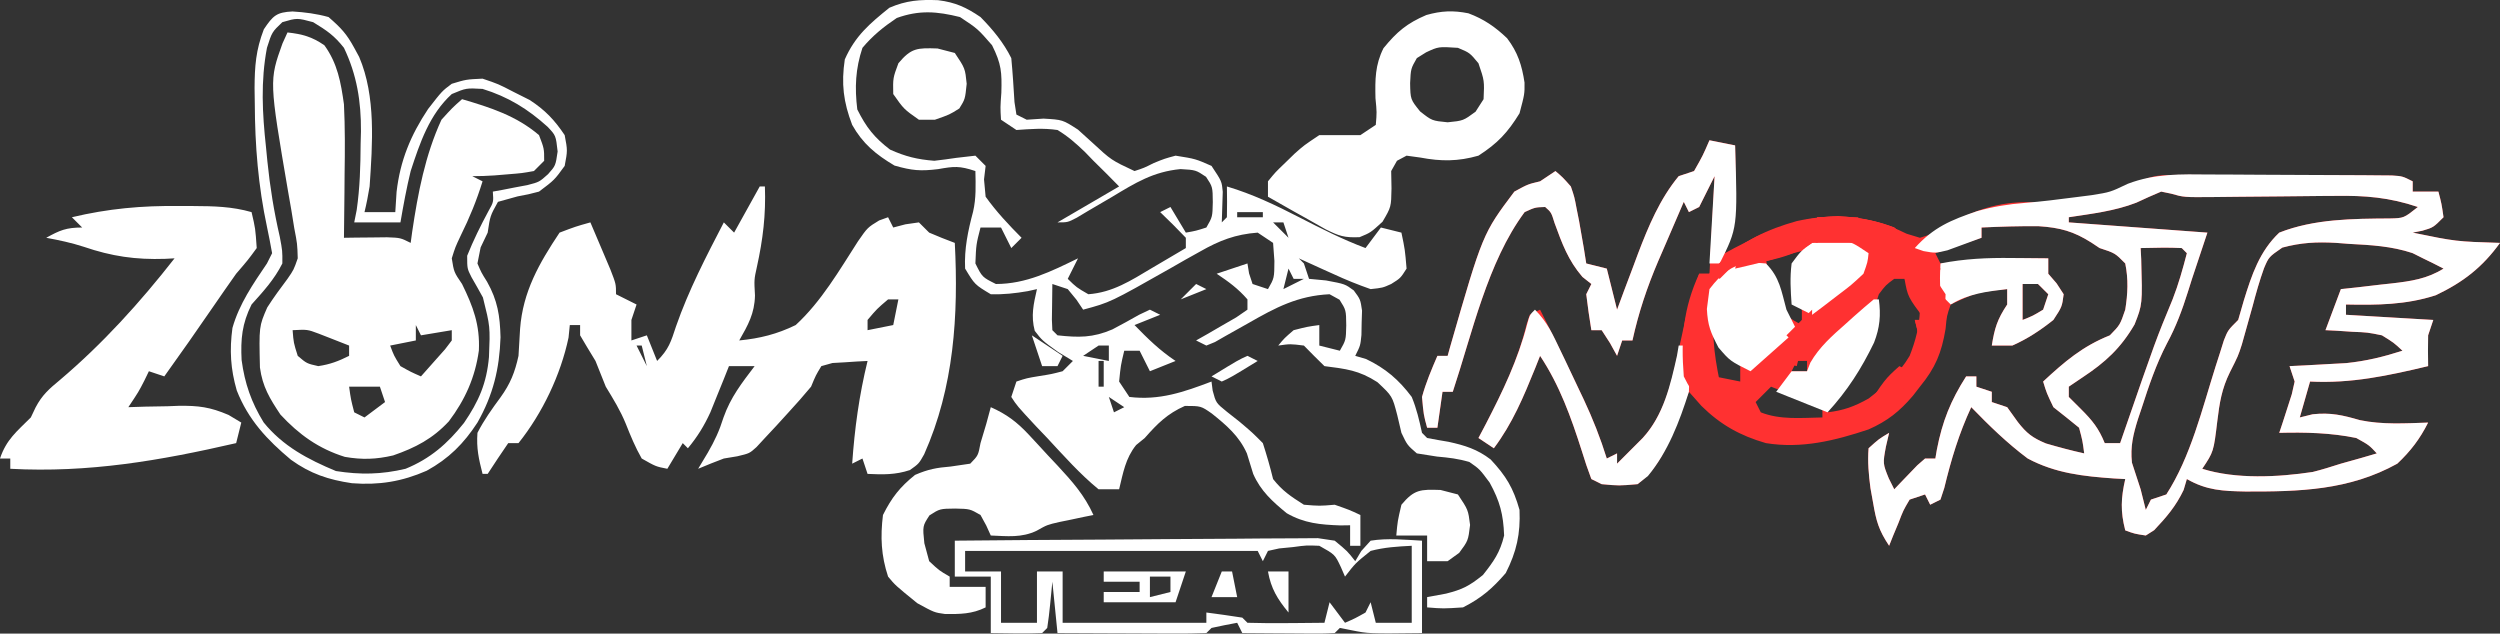 <svg xmlns="http://www.w3.org/2000/svg" xmlns:xlink="http://www.w3.org/1999/xlink" zoomAndPan="magnify" preserveAspectRatio="xMidYMid meet" version="1.2" viewBox="70.21 166.44 272.8 69.14"><rect x="70.21" y="166.44" width="272.8" height="69.14" fill="#333333" stroke="none"/><g id="a07c8a04a9"><path style=" stroke:none;fill-rule:nonzero;fill:#ff3131;fill-opacity:1;" d="M 256.746 181.746 L 259.547 182.305 C 259.672 186.43 259.492 190.074 258.426 194.07 L 259.492 193.492 C 263.211 191.555 266.535 190.145 270.781 190.008 C 273.5 190.176 275.82 190.719 278.262 191.945 L 279.715 192.387 C 281.098 191.957 281.098 191.957 282.41 191.129 C 285.543 189.422 288.148 188.438 291.793 188.5 L 292.887 188.531 C 296.273 188.367 300.762 187.828 303.746 186.203 C 305.145 185.559 306.141 185.523 307.672 185.527 L 309.328 185.523 L 311.102 185.535 L 312.93 185.535 C 314.207 185.539 315.48 185.543 316.754 185.551 C 318.707 185.559 320.664 185.559 322.621 185.559 L 326.332 185.574 L 328.113 185.574 L 329.754 185.586 L 331.207 185.59 C 332.367 185.664 332.367 185.664 333.484 186.227 L 333.484 187.348 L 336.289 187.348 C 336.637 188.676 336.637 188.676 336.848 190.145 C 335.73 191.266 335.73 191.266 334.535 191.617 L 333.484 191.824 C 338.207 192.793 338.207 192.793 343.012 192.945 C 341.078 195.621 338.984 197.238 336.008 198.656 C 332.746 199.715 329.598 199.738 326.203 199.668 L 326.203 200.789 L 335.73 201.352 L 335.168 203.031 C 335.145 204.148 335.145 205.27 335.168 206.391 C 330.809 207.434 326.773 208.305 322.285 208.074 L 321.164 211.992 L 322.566 211.645 C 324.535 211.434 325.836 211.738 327.719 212.285 C 330.172 212.797 332.676 212.633 335.168 212.551 C 334.281 214.324 333.254 215.672 331.805 217.035 C 326.539 219.957 321.125 220.09 315.234 220.074 C 312.77 220.023 311.016 219.961 308.84 218.715 L 308.488 219.906 C 307.633 221.695 306.621 222.863 305.273 224.293 L 304.359 224.875 C 303.129 224.688 303.129 224.688 302.117 224.316 C 301.582 222.227 301.645 220.805 302.117 218.715 L 300.926 218.652 C 297.547 218.418 294.496 218.086 291.473 216.473 C 289.223 214.793 287.266 212.883 285.312 210.871 C 283.969 213.758 283.117 216.598 282.371 219.688 L 281.953 220.957 L 280.832 221.516 L 280.273 220.395 L 278.59 220.957 C 277.898 222.125 277.898 222.125 277.367 223.512 L 276.781 224.914 L 276.352 225.996 C 275.207 224.277 274.945 223.305 274.602 221.305 L 274.316 219.719 C 274.121 218.223 273.992 216.855 274.109 215.355 C 275.23 214.34 275.23 214.34 276.352 213.672 L 276 215.18 C 275.66 217.02 275.66 217.02 276.316 218.645 C 276.512 219.039 276.711 219.43 276.91 219.832 L 277.605 219.102 L 278.52 218.152 L 279.426 217.211 L 280.273 216.473 L 281.395 216.473 L 281.559 215.508 C 282.156 212.426 283.062 210.156 284.754 207.512 L 285.871 207.512 L 285.871 208.633 L 287.555 209.191 L 287.555 210.312 L 289.234 210.871 L 290.391 212.484 C 291.359 213.727 291.988 214.211 293.461 214.828 C 294.848 215.234 296.227 215.602 297.637 215.914 C 297.461 214.551 297.461 214.551 297.078 213.113 C 296.152 212.355 295.219 211.609 294.277 210.871 C 293.539 209.332 293.539 209.332 293.156 208.074 C 295.508 205.891 297.449 204.227 300.438 203.031 C 301.551 201.891 301.551 201.891 302.117 200.23 C 302.395 198.488 302.469 196.922 302.117 195.188 C 301.008 194.062 301.008 194.062 299.316 193.508 L 298.43 192.918 C 296.477 191.68 295.012 191.277 292.68 191.125 C 290.594 191.102 288.516 191.168 286.434 191.266 L 286.434 192.387 L 281.395 194.07 L 281.953 195.188 L 283.246 195.066 C 286.754 194.75 290.195 194.57 293.719 194.629 L 293.719 196.309 L 294.625 197.359 L 295.398 198.547 C 295.219 199.914 295.219 199.914 294.277 201.352 C 292.875 202.473 291.441 203.422 289.793 204.148 L 287.555 204.148 C 287.859 202.258 288.145 201.305 289.234 199.668 L 289.234 197.988 C 285.977 198.309 285.977 198.309 283.074 199.668 C 282.641 200.906 282.641 200.906 282.512 202.328 C 282.07 204.945 281.426 206.543 279.715 208.633 L 278.949 209.625 C 277.492 211.332 276.176 212.383 274.113 213.297 C 270.426 214.527 266.793 215.426 262.906 214.793 C 260.098 213.984 257.953 212.789 255.871 210.734 L 254.504 209.191 L 253.848 210.828 L 252.965 212.973 L 252.535 214.051 C 251.637 216.211 250.77 217.828 248.902 219.273 C 246.875 219.449 246.875 219.449 244.984 219.273 L 243.859 218.715 C 243.473 217.699 243.125 216.672 242.812 215.633 C 241.645 211.98 240.395 208.477 238.262 205.27 C 238.086 205.715 237.906 206.164 237.727 206.621 C 236.457 209.754 235.25 212.645 233.219 215.355 L 231.539 214.234 L 232.34 212.715 C 234.191 209.137 235.844 205.734 236.801 201.793 L 237.137 200.789 L 238.262 200.23 C 239.738 203.121 241.145 206.043 242.531 208.98 L 243.043 210.059 C 244.023 212.137 244.855 214.277 245.543 216.473 L 246.664 215.914 L 246.664 217.035 L 249.461 214.234 C 252.195 211.262 252.836 207.02 253.699 203.207 L 254.086 201.414 C 254.504 199.672 255.031 198 255.625 196.309 L 256.746 196.309 L 257.305 185.664 L 255.625 189.027 L 254.504 189.586 L 253.945 188.465 C 253.215 190.145 252.496 191.824 251.773 193.508 L 251.156 194.93 C 249.934 197.793 249.012 200.551 248.344 203.59 L 247.223 203.59 L 246.664 205.27 L 245.891 203.871 L 244.984 202.469 L 243.859 202.469 C 243.645 201.168 243.457 199.859 243.301 198.547 L 243.859 197.43 L 242.883 196.656 C 241.324 194.844 240.664 193.02 239.848 190.789 C 239.484 189.613 239.484 189.613 238.82 189.027 C 237.715 189.062 237.715 189.062 236.578 189.586 C 232.523 195.047 230.855 202.824 228.738 209.191 L 227.617 209.191 L 227.059 213.113 L 225.938 213.113 C 225.555 211.711 225.555 211.711 225.379 209.754 C 225.812 208.176 226.41 206.777 227.059 205.27 L 228.176 205.27 L 228.445 204.301 C 232.004 191.938 232.004 191.938 235.457 187.348 C 236.93 186.543 236.93 186.543 238.262 186.227 L 239.941 185.105 C 240.742 185.793 240.742 185.793 241.621 186.785 C 242.012 187.934 242.012 187.934 242.25 189.203 L 242.516 190.539 C 243.074 193.699 243.074 193.699 243.301 195.188 L 245.543 195.75 L 246.664 200.23 L 247.422 198.18 L 248.445 195.469 L 248.945 194.125 C 250.078 191.145 251.332 188.145 253.387 185.664 L 255.066 185.105 C 256.02 183.426 256.02 183.426 256.746 181.746 M 306.039 187.348 C 305.125 187.73 304.219 188.137 303.32 188.559 C 300.969 189.473 298.441 189.766 295.957 190.145 L 295.957 190.707 L 311.082 191.824 L 309.402 196.867 L 308.949 198.305 C 308.328 200.273 307.656 202.094 306.672 203.906 C 305.488 206.18 304.691 208.543 303.906 210.98 L 303.512 212.148 C 302.988 213.824 302.656 215.164 302.848 216.926 C 303.156 217.895 303.473 218.863 303.797 219.832 C 303.992 220.578 304.18 221.328 304.359 222.078 L 304.918 220.957 L 306.598 220.395 C 309.258 216.281 310.508 211.062 311.969 206.441 L 312.453 204.938 L 312.879 203.578 C 313.32 202.469 313.32 202.469 314.441 201.352 L 315.059 199.215 C 315.918 196.441 316.766 193.859 318.922 191.824 C 322.73 190.32 326.961 190.305 331.016 190.277 C 332.516 190.242 332.516 190.242 334.047 189.027 C 330.957 187.98 328.289 187.762 325.043 187.816 L 323.605 187.824 C 322.102 187.836 320.602 187.852 319.098 187.871 C 317.59 187.887 316.078 187.898 314.57 187.91 C 313.633 187.914 312.699 187.93 311.762 187.941 C 308.5 187.969 308.5 187.969 307.129 187.574 Z M 319.258 193.457 C 317.785 194.473 317.785 194.473 317.258 195.711 C 316.77 197.074 316.383 198.441 316.016 199.844 C 315.754 200.789 315.492 201.73 315.223 202.672 L 314.84 204.035 C 314.441 205.27 314.441 205.27 313.539 207.055 C 312.648 208.859 312.406 210.383 312.164 212.379 C 311.762 215.734 311.762 215.734 310.52 217.594 C 314.184 218.75 318.797 218.512 322.574 217.941 C 323.609 217.684 324.629 217.359 325.645 217.035 C 326.391 216.82 327.137 216.609 327.887 216.406 L 329.566 215.914 C 328.723 215.008 328.723 215.008 327.324 214.234 C 324.562 213.664 321.738 213.598 318.922 213.672 L 319.309 212.508 L 319.801 210.98 L 320.289 209.461 L 320.602 208.074 L 320.043 206.391 L 321.742 206.309 L 324 206.184 L 326.227 206.062 C 328.434 205.832 330.262 205.383 332.367 204.711 C 331.422 203.832 331.422 203.832 330.125 203.031 C 328.555 202.711 328.555 202.711 326.906 202.645 C 326.078 202.59 326.078 202.59 325.23 202.531 L 323.965 202.469 L 325.645 197.988 L 327.527 197.785 L 329.984 197.496 L 331.223 197.363 C 333.301 197.121 335.059 196.867 336.848 195.75 C 336.105 195.363 335.359 194.988 334.605 194.629 L 333.457 194.055 C 331.156 193.293 328.93 193.18 326.523 193.051 L 325.105 192.941 C 322.992 192.824 321.32 192.906 319.258 193.457 M 303.797 193.508 L 303.859 194.715 C 303.996 199.652 303.996 199.652 303.137 201.84 C 301.633 204.426 299.949 205.973 297.461 207.617 L 295.957 208.633 L 295.957 209.754 L 297.289 211.082 C 298.547 212.34 299.223 213.18 299.879 214.793 L 301.559 214.793 L 301.883 213.855 C 305.461 203.508 305.461 203.508 307.285 199.102 C 307.93 197.453 308.395 195.781 308.84 194.07 L 308.281 193.508 C 306.785 193.426 305.301 193.484 303.797 193.508 M 262.906 194.629 C 263.156 196.355 263.461 198.012 264.027 199.668 C 265.391 201.109 265.391 201.109 266.828 201.91 L 266.828 200.23 L 266.27 199.668 C 266.113 196.516 266.113 196.516 266.27 195.188 L 267.391 193.508 C 265.773 193.508 264.422 194.102 262.906 194.629 M 276.91 196.867 C 275.984 197.547 275.984 197.547 275.23 198.547 C 274.867 199.668 274.867 199.668 274.707 200.895 C 273.914 204.906 271.949 208.117 269.629 211.434 C 271.395 211.223 272.543 210.805 274.109 209.93 C 275.906 208.543 277.438 207.227 278.59 205.27 C 279.254 203.594 279.652 202.035 279.715 200.23 C 279.039 198.273 279.039 198.273 278.031 196.867 Z M 290.914 197.43 L 290.914 201.352 C 292.035 200.906 292.035 200.906 293.156 200.23 L 293.719 198.547 L 292.594 197.43 Z M 244.422 200.23 L 244.984 201.352 Z M 256.746 203.031 L 257.305 207.512 L 260.105 208.074 L 260.105 206.391 C 259.285 205.148 258.312 204.137 257.305 203.031 Z M 266.27 205.828 L 265.711 206.949 L 267.391 206.949 L 267.391 205.828 Z M 267.391 206.949 L 267.949 208.074 Z M 263.465 208.633 L 261.785 210.312 L 262.348 211.434 C 264.473 212.281 266.824 212.031 269.07 211.992 L 269.07 210.871 Z M 263.465 208.633 "/><path style=" stroke:none;fill-rule:nonzero;fill:#ffffff;fill-opacity:1;" d="M 153.113 186.785 L 153.676 186.785 C 153.789 189.875 153.465 192.551 152.801 195.57 C 152.496 196.945 152.496 196.945 152.594 198.688 C 152.547 200.656 151.84 201.902 150.875 203.59 C 153.125 203.371 155 202.902 157.035 201.91 C 159.828 199.348 161.809 195.918 163.84 192.762 C 164.879 191.266 164.879 191.266 166.141 190.496 L 167.117 190.145 L 167.68 191.266 L 169.008 190.918 L 170.48 190.707 L 171.602 191.824 C 172.527 192.223 173.461 192.598 174.398 192.945 C 174.805 200.82 174.32 208.699 171.055 216.012 C 170.48 217.035 170.48 217.035 169.5 217.734 C 167.918 218.262 166.535 218.23 164.879 218.152 L 164.32 216.473 L 163.199 217.035 C 163.469 213.195 163.961 209.566 164.879 205.828 C 164.062 205.863 163.242 205.914 162.43 205.973 L 161.051 206.051 L 159.836 206.391 C 159.23 207.387 159.23 207.387 158.715 208.633 C 157.91 209.598 157.086 210.543 156.23 211.465 L 154.902 212.922 L 153.676 214.234 L 152.758 215.227 C 151.996 215.914 151.996 215.914 150.664 216.23 L 149.195 216.473 C 148.254 216.828 147.316 217.199 146.391 217.594 L 147.441 215.844 C 148.199 214.535 148.703 213.453 149.16 211.992 C 149.941 209.785 151.141 208.254 152.555 206.391 L 149.754 206.391 L 149.203 207.781 L 148.461 209.609 L 147.73 211.422 C 147.039 212.926 146.324 214.086 145.273 215.355 L 144.711 214.793 L 143.031 217.594 C 141.773 217.348 141.773 217.348 140.234 216.473 C 139.531 215.246 139.02 214 138.5 212.691 C 137.91 211.238 137.125 209.965 136.312 208.633 L 135.191 205.828 L 134.277 204.324 L 133.512 203.031 L 133.512 201.91 L 132.387 201.91 L 132.25 203.277 C 131.391 207.348 129.398 211.531 126.789 214.793 L 125.668 214.793 C 124.906 215.902 124.156 217.023 123.426 218.152 L 122.867 218.152 C 122.445 216.496 122.188 215.359 122.309 213.672 C 123.031 212.27 123.891 211.066 124.828 209.797 C 125.902 208.305 126.395 207.07 126.789 205.27 C 126.848 204.293 126.91 203.309 126.961 202.328 C 127.266 198.258 129.043 195.168 131.27 191.824 C 133.02 191.16 133.02 191.16 134.633 190.707 C 135.102 191.801 135.566 192.898 136.031 193.996 L 136.816 195.848 C 137.43 197.43 137.43 197.43 137.43 198.547 L 139.672 199.668 L 139.109 201.352 L 139.109 203.59 L 140.793 203.031 L 141.914 205.828 C 143.184 204.559 143.422 203.746 143.98 202.047 C 145.359 198.086 147.266 194.426 149.195 190.707 L 150.316 191.824 Z M 167.117 199.109 C 165.906 200.137 165.906 200.137 164.879 201.352 L 164.879 202.469 L 167.68 201.91 L 168.242 199.109 Z M 173.281 199.668 L 173.84 201.352 Z M 139.672 204.148 L 140.793 206.391 L 140.234 204.148 Z M 311.324 185.48 L 313.141 185.484 C 314.402 185.488 315.66 185.496 316.922 185.508 C 318.859 185.523 320.793 185.531 322.73 185.535 L 326.41 185.551 L 328.172 185.559 L 329.789 185.574 L 331.223 185.586 C 332.367 185.664 332.367 185.664 333.484 186.227 L 333.484 187.348 L 336.289 187.348 C 336.637 188.676 336.637 188.676 336.848 190.145 C 335.73 191.266 335.73 191.266 334.535 191.617 L 333.484 191.824 C 338.207 192.793 338.207 192.793 343.012 192.945 C 341.078 195.621 338.984 197.238 336.008 198.656 C 332.746 199.715 329.598 199.738 326.203 199.668 L 326.203 200.789 L 335.73 201.352 L 335.168 203.031 C 335.145 204.148 335.145 205.27 335.168 206.391 C 330.809 207.434 326.773 208.305 322.285 208.074 L 321.164 211.992 L 322.566 211.645 C 324.535 211.434 325.836 211.738 327.719 212.285 C 330.172 212.797 332.676 212.633 335.168 212.551 C 334.281 214.324 333.254 215.672 331.805 217.035 C 326.539 219.957 321.125 220.09 315.234 220.074 C 312.77 220.023 311.016 219.961 308.84 218.715 L 308.488 219.906 C 307.633 221.695 306.621 222.863 305.273 224.293 L 304.359 224.875 C 303.129 224.688 303.129 224.688 302.117 224.316 C 301.582 222.227 301.645 220.805 302.117 218.715 L 300.926 218.652 C 297.547 218.418 294.496 218.086 291.473 216.473 C 289.223 214.793 287.266 212.883 285.312 210.871 C 283.969 213.758 283.117 216.598 282.371 219.688 L 281.953 220.957 L 280.832 221.516 L 280.273 220.395 L 278.59 220.957 C 277.898 222.125 277.898 222.125 277.367 223.512 L 276.781 224.914 L 276.352 225.996 C 275.207 224.277 274.945 223.305 274.602 221.305 L 274.316 219.719 C 274.121 218.223 273.992 216.855 274.109 215.355 C 275.23 214.34 275.23 214.34 276.352 213.672 L 276 215.18 C 275.66 217.02 275.66 217.02 276.316 218.645 L 276.91 219.832 L 277.605 219.102 L 278.52 218.152 L 279.426 217.211 L 280.273 216.473 L 281.395 216.473 L 281.559 215.508 C 282.156 212.426 283.062 210.156 284.754 207.512 L 285.871 207.512 L 285.871 208.633 L 287.555 209.191 L 287.555 210.312 L 289.234 210.871 L 290.391 212.484 C 291.359 213.727 291.988 214.211 293.461 214.828 C 294.848 215.234 296.227 215.602 297.637 215.914 C 297.461 214.551 297.461 214.551 297.078 213.113 C 296.152 212.355 295.219 211.609 294.277 210.871 C 293.539 209.332 293.539 209.332 293.156 208.074 C 295.508 205.891 297.449 204.227 300.438 203.031 C 301.551 201.891 301.551 201.891 302.117 200.23 C 302.395 198.488 302.469 196.922 302.117 195.188 C 301.008 194.062 301.008 194.062 299.316 193.508 L 298.43 192.918 C 296.477 191.68 295.012 191.277 292.68 191.125 C 290.594 191.102 288.516 191.168 286.434 191.266 L 286.434 192.387 C 285.641 192.684 284.852 192.977 284.055 193.262 L 282.715 193.754 C 281.395 194.07 281.395 194.07 280.105 193.84 L 279.152 193.508 C 281.199 191.234 283.105 190.445 285.957 189.48 C 287.719 188.98 289.367 188.723 291.184 188.578 C 292.984 188.434 294.766 188.211 296.551 187.977 L 298.461 187.734 C 300.48 187.41 300.48 187.41 302.402 186.492 C 305.352 185.367 308.199 185.445 311.324 185.48 M 306.039 187.348 C 305.125 187.73 304.219 188.137 303.32 188.559 C 300.969 189.473 298.441 189.766 295.957 190.145 L 295.957 190.707 L 311.082 191.824 L 309.402 196.867 L 308.949 198.305 C 308.328 200.273 307.656 202.094 306.672 203.906 C 305.488 206.18 304.691 208.543 303.906 210.98 L 303.512 212.148 C 302.988 213.824 302.656 215.164 302.848 216.926 C 303.156 217.895 303.473 218.863 303.797 219.832 C 303.992 220.578 304.18 221.328 304.359 222.078 L 304.918 220.957 L 306.598 220.395 C 309.258 216.281 310.508 211.062 311.969 206.441 L 312.453 204.938 L 312.879 203.578 C 313.32 202.469 313.32 202.469 314.441 201.352 L 315.059 199.215 C 315.918 196.441 316.766 193.859 318.922 191.824 C 322.73 190.32 326.961 190.305 331.016 190.277 C 332.516 190.242 332.516 190.242 334.047 189.027 C 330.957 187.98 328.289 187.762 325.043 187.816 L 323.605 187.824 C 322.102 187.836 320.602 187.852 319.098 187.871 C 317.59 187.887 316.078 187.898 314.57 187.91 C 313.633 187.914 312.699 187.93 311.762 187.941 C 308.5 187.969 308.5 187.969 307.129 187.574 Z M 319.258 193.457 C 317.785 194.473 317.785 194.473 317.258 195.711 C 316.77 197.074 316.383 198.441 316.016 199.844 C 315.754 200.789 315.492 201.73 315.223 202.672 L 314.84 204.035 C 314.441 205.27 314.441 205.27 313.539 207.055 C 312.648 208.859 312.406 210.383 312.164 212.379 C 311.762 215.734 311.762 215.734 310.52 217.594 C 314.184 218.75 318.797 218.512 322.574 217.941 C 323.609 217.684 324.629 217.359 325.645 217.035 C 326.391 216.82 327.137 216.609 327.887 216.406 L 329.566 215.914 C 328.723 215.008 328.723 215.008 327.324 214.234 C 324.562 213.664 321.738 213.598 318.922 213.672 L 319.309 212.508 L 319.801 210.98 L 320.289 209.461 L 320.602 208.074 L 320.043 206.391 L 321.742 206.309 L 324 206.184 L 326.227 206.062 C 328.434 205.832 330.262 205.383 332.367 204.711 C 331.422 203.832 331.422 203.832 330.125 203.031 C 328.555 202.711 328.555 202.711 326.906 202.645 C 326.078 202.59 326.078 202.59 325.23 202.531 L 323.965 202.469 L 325.645 197.988 L 327.527 197.785 L 329.984 197.496 L 331.223 197.363 C 333.301 197.121 335.059 196.867 336.848 195.75 C 336.105 195.363 335.359 194.988 334.605 194.629 L 333.457 194.055 C 331.156 193.293 328.93 193.18 326.523 193.051 L 325.105 192.941 C 322.992 192.824 321.32 192.906 319.258 193.457 M 303.797 193.508 L 303.859 194.715 C 303.996 199.652 303.996 199.652 303.137 201.84 C 301.633 204.426 299.949 205.973 297.461 207.617 L 295.957 208.633 L 295.957 209.754 L 297.289 211.082 C 298.547 212.34 299.223 213.18 299.879 214.793 L 301.559 214.793 L 301.883 213.855 C 305.461 203.508 305.461 203.508 307.285 199.102 C 307.93 197.453 308.395 195.781 308.84 194.07 L 308.281 193.508 C 306.785 193.426 305.301 193.484 303.797 193.508 M 101.582 169.98 C 103.215 170.164 104.246 170.445 105.605 171.379 C 107.047 173.367 107.406 175.434 107.742 177.82 C 107.867 180.355 107.852 182.883 107.812 185.422 L 107.797 187.457 C 107.785 189.098 107.766 190.742 107.742 192.387 L 109.051 192.367 L 110.754 192.352 L 112.445 192.332 C 113.906 192.387 113.906 192.387 115.023 192.945 L 115.191 191.711 C 115.812 187.527 116.605 183.363 118.383 179.504 C 119.578 178.191 119.578 178.191 120.629 177.262 C 123.719 178.172 126.531 179.062 129.027 181.184 C 129.59 182.652 129.59 182.652 129.59 183.984 L 128.469 185.105 C 127.172 185.336 127.172 185.336 125.668 185.457 L 124.164 185.582 C 123.359 185.637 122.551 185.664 121.746 185.664 L 122.867 186.227 C 122.227 188.301 121.449 190.199 120.484 192.145 C 119.887 193.414 119.887 193.414 119.508 194.629 C 119.746 196.137 119.746 196.137 120.629 197.43 C 121.84 199.898 122.594 201.902 122.465 204.688 C 122.059 207.621 120.969 210.051 119.191 212.414 C 117.434 214.309 115.539 215.297 113.109 216.137 C 111.242 216.57 109.719 216.621 107.836 216.293 C 104.98 215.402 102.828 213.855 100.809 211.676 C 99.645 209.93 98.855 208.641 98.574 206.539 C 98.473 202.055 98.473 202.055 99.371 199.992 C 100.062 198.906 100.809 197.898 101.582 196.867 C 102.262 195.883 102.262 195.883 102.699 194.629 C 102.652 193.051 102.652 193.051 102.32 191.336 L 102.004 189.383 L 101.648 187.348 C 99.582 175.234 99.582 175.234 101.031 171.191 Z M 115.586 201.91 L 115.586 203.59 L 112.785 204.148 C 113.195 205.25 113.195 205.25 113.906 206.391 C 115.039 207.027 115.039 207.027 116.145 207.512 C 116.707 206.883 117.27 206.254 117.824 205.621 L 118.77 204.559 L 119.508 203.59 L 119.508 202.469 L 116.145 203.031 Z M 102.141 202.469 C 102.246 203.84 102.246 203.84 102.699 205.27 C 103.684 206.109 103.684 206.109 104.941 206.391 C 106.234 206.199 107.137 205.855 108.305 205.27 L 108.305 204.148 C 107.594 203.867 106.883 203.586 106.168 203.309 L 104.965 202.84 C 103.754 202.387 103.754 202.387 102.141 202.469 M 108.305 208.633 C 108.496 210.016 108.496 210.016 108.863 211.434 L 109.984 211.992 L 112.227 210.312 L 111.664 208.633 Z M 108.305 208.633 "/><path style=" stroke:none;fill-rule:nonzero;fill:#ffffff;fill-opacity:1;" d="M 172.605 166.465 C 174.457 166.695 175.66 167.25 177.203 168.301 C 178.539 169.66 179.707 171.066 180.562 172.781 C 180.715 174.379 180.812 175.977 180.91 177.578 L 181.121 178.941 L 182.246 179.504 L 184.074 179.383 C 186.164 179.504 186.164 179.504 187.84 180.586 L 189.387 181.988 C 191.477 183.918 191.477 183.918 194.008 185.105 C 195.043 184.766 195.043 184.766 196.109 184.23 C 197.293 183.75 197.293 183.75 198.488 183.426 C 200.66 183.773 200.66 183.773 202.41 184.543 C 203.531 186.227 203.531 186.227 203.637 187.367 L 203.531 190.707 L 204.09 190.145 C 204.113 189.027 204.113 187.906 204.09 186.785 C 206.891 187.625 209.383 188.812 211.969 190.145 C 214.352 191.371 216.703 192.566 219.215 193.508 L 220.895 191.266 L 223.133 191.824 C 223.52 193.68 223.52 193.68 223.695 195.75 C 223.031 196.797 223.031 196.797 222.016 197.43 C 221.086 197.848 221.086 197.848 219.773 197.988 C 218.395 197.508 217.043 196.961 215.715 196.344 L 214.609 195.848 C 213.715 195.445 212.824 195.039 211.934 194.629 L 212.492 195.188 L 213.051 196.867 L 214.91 197.043 C 216.977 197.43 216.977 197.43 217.934 198.133 C 218.656 199.109 218.656 199.109 218.836 200.336 L 218.793 201.664 C 218.785 202.105 218.777 202.543 218.77 202.996 C 218.656 204.148 218.656 204.148 218.094 205.27 L 219.285 205.621 C 221.391 206.629 222.855 207.879 224.258 209.754 C 224.797 211.062 225.074 212.277 225.379 213.672 L 225.938 214.234 C 226.719 214.387 227.5 214.52 228.285 214.652 C 230.066 215.043 231.414 215.461 232.871 216.578 C 234.566 218.395 235.34 219.68 236.02 222.078 C 236.129 224.691 235.703 226.637 234.516 228.973 C 233.059 230.664 231.852 231.703 229.855 232.719 C 227.688 232.859 227.688 232.859 225.938 232.719 L 225.938 231.598 L 228.004 231.215 C 229.809 230.758 230.516 230.395 232.027 229.184 C 233.211 227.688 233.898 226.719 234.34 224.875 C 234.254 222.559 233.879 221.141 232.762 219.102 C 231.668 217.629 231.668 217.629 230.559 216.859 C 229.336 216.488 228.289 216.375 227.023 216.262 L 224.816 215.914 C 223.766 215.004 223.766 215.004 223.133 213.672 L 222.68 211.746 C 222.137 209.66 222.137 209.66 220.512 208.141 C 218.473 206.832 217.098 206.699 214.734 206.391 C 213.973 205.656 213.23 204.906 212.492 204.148 C 211 203.961 211 203.961 209.691 204.148 C 210.355 203.344 210.355 203.344 211.371 202.469 C 212.875 202.086 212.875 202.086 214.172 201.91 L 214.172 204.148 L 216.414 204.711 C 217.078 203.551 217.078 203.551 217.113 201.945 C 217.094 200.273 217.094 200.273 216.379 199.145 L 215.293 198.547 C 211.832 198.711 209.406 199.996 206.438 201.699 C 205.594 202.176 204.75 202.652 203.906 203.121 L 202.789 203.762 L 201.848 204.148 L 200.727 203.59 L 201.957 202.895 L 203.531 201.98 L 205.105 201.074 L 206.332 200.23 L 206.332 199.109 C 205.293 197.918 204.301 197.199 202.973 196.309 L 206.332 195.188 L 206.508 196.273 L 206.891 197.43 L 208.57 197.988 C 209.262 196.781 209.262 196.781 209.273 194.91 L 209.129 192.945 L 207.449 191.824 C 205.031 192.004 203.277 192.68 201.184 193.875 L 199.578 194.77 L 197.93 195.715 C 191.363 199.434 191.363 199.434 188.402 200.23 L 187.672 199.145 L 186.723 197.988 L 185.043 197.43 C 185.027 198.258 185.02 199.086 185.012 199.914 L 184.992 201.312 L 185.043 202.469 L 185.605 203.031 C 187.918 203.281 189.434 203.309 191.59 202.387 C 192.57 201.871 193.547 201.336 194.508 200.789 L 195.688 200.23 L 196.809 200.789 L 194.008 201.91 C 195.449 203.391 196.762 204.68 198.488 205.828 L 195.688 206.949 L 194.566 204.711 L 192.887 204.711 C 192.504 206.312 192.504 206.312 192.328 208.074 L 193.445 209.754 C 196.727 210.156 199.391 209.219 202.41 208.074 L 202.535 209.059 C 202.895 210.402 202.895 210.402 204.09 211.371 L 205.457 212.449 C 206.848 213.625 206.848 213.625 208.012 214.793 C 208.43 216.086 208.809 217.395 209.129 218.715 C 210.16 220.016 211.047 220.598 212.492 221.516 C 214.199 221.656 214.199 221.656 215.852 221.516 C 217.461 222.078 217.461 222.078 218.656 222.637 L 218.656 225.996 L 217.535 225.996 L 217.535 223.758 L 216.465 223.773 C 214.289 223.695 212.535 223.543 210.621 222.445 C 209.066 221.172 207.777 220.016 206.961 218.156 C 206.727 217.41 206.496 216.664 206.27 215.914 C 205.426 214.02 204.039 212.84 202.441 211.562 C 201.258 210.738 201.258 210.738 199.504 210.734 C 197.578 211.59 196.516 212.656 195.125 214.234 L 194.184 215.004 C 193.023 216.438 192.758 218.07 192.328 219.832 L 190.086 219.832 C 188.035 218.156 186.289 216.172 184.484 214.234 L 183.23 212.922 C 181.176 210.707 181.176 210.707 180.562 209.754 L 181.121 208.074 C 182.242 207.703 182.242 207.703 183.609 207.477 C 184.949 207.266 184.949 207.266 186.164 206.949 L 187.285 205.828 L 185.676 204.852 C 183.926 203.59 183.926 203.59 183.121 202.539 C 182.688 200.902 182.992 199.617 183.363 197.988 L 182.359 198.211 C 180.977 198.449 179.727 198.59 178.324 198.547 C 176.574 197.496 176.574 197.496 175.523 195.75 C 175.418 193.602 175.84 191.613 176.391 189.547 C 176.738 188.059 176.676 186.625 176.645 185.105 C 174.898 184.523 174.324 184.586 172.582 184.895 C 170.652 185.129 169.758 185.059 167.82 184.508 C 165.789 183.301 164.348 182.117 163.199 180.066 C 162.242 177.566 161.996 175.57 162.395 172.922 C 163.527 170.355 165.113 169.016 167.262 167.285 C 169.129 166.48 170.586 166.383 172.605 166.461 M 168.066 168.402 C 166.605 169.387 165.453 170.312 164.32 171.66 C 163.559 173.941 163.465 175.996 163.758 178.383 C 164.738 180.34 165.598 181.438 167.328 182.762 C 169.012 183.52 170.312 183.84 172.16 183.984 C 172.957 183.895 173.75 183.789 174.543 183.668 L 176.645 183.426 L 177.762 184.543 L 177.586 186.016 L 177.762 187.906 C 178.93 189.539 180.27 190.965 181.684 192.387 L 180.562 193.508 L 179.441 191.266 L 177.203 191.266 C 176.727 193.117 176.727 193.117 176.645 195.188 C 177.387 196.684 177.387 196.684 178.883 197.43 C 182.184 197.43 184.934 196.047 187.844 194.629 L 186.723 196.867 C 187.676 197.801 187.676 197.801 188.969 198.547 C 191.617 198.359 193.637 197.043 195.863 195.715 L 196.957 195.07 C 197.844 194.555 198.727 194.031 199.609 193.508 L 199.609 192.387 C 198.699 191.43 197.766 190.496 196.809 189.586 L 197.93 189.027 L 199.609 191.824 C 200.715 191.629 200.715 191.629 201.848 191.266 C 202.516 190.109 202.516 190.109 202.551 188.5 C 202.535 186.832 202.535 186.832 201.812 185.734 C 200.691 184.988 200.691 184.988 199.027 184.891 C 196.059 185.176 194.109 186.387 191.59 187.906 C 190.699 188.434 189.801 188.957 188.902 189.48 L 187.715 190.191 C 186.723 190.707 186.723 190.707 185.605 190.707 L 192.328 186.785 C 191.406 185.84 190.473 184.906 189.527 183.984 L 188.625 183.051 C 187.652 182.113 186.762 181.324 185.605 180.625 C 184.055 180.398 182.703 180.516 181.121 180.625 L 179.441 179.504 C 179.359 178.164 179.359 178.164 179.477 176.562 C 179.539 174.324 179.492 173.441 178.465 171.379 C 176.902 169.582 176.902 169.582 174.965 168.301 C 172.445 167.676 170.527 167.52 168.066 168.402 M 205.211 189.586 L 205.211 190.145 L 208.012 190.145 L 208.012 189.586 Z M 209.129 190.707 L 210.812 192.387 L 210.254 190.707 Z M 210.812 192.387 L 211.371 194.07 Z M 210.812 195.75 L 210.254 197.988 L 212.492 196.867 L 211.371 196.867 Z M 190.086 204.148 L 188.402 205.27 L 191.207 205.828 L 191.207 204.148 Z M 190.086 205.828 L 190.086 208.633 L 190.648 208.633 L 190.648 205.828 Z M 190.648 208.633 L 191.207 209.754 Z M 191.207 209.754 L 191.766 211.434 L 192.887 210.871 Z M 89.746 188.922 L 91.312 188.922 C 93.531 188.934 95.516 188.973 97.66 189.586 C 98.078 191.371 98.078 191.371 98.223 193.508 C 97.266 194.816 97.266 194.816 95.98 196.309 C 95.141 197.492 94.316 198.684 93.492 199.879 C 91.734 202.441 89.953 204.988 88.137 207.512 L 86.457 206.949 L 85.965 207.965 C 85.336 209.191 85.336 209.191 84.215 210.871 L 86.059 210.812 C 86.871 210.797 87.676 210.781 88.484 210.77 L 89.695 210.723 C 91.855 210.695 93.121 210.848 95.152 211.719 L 96.539 212.551 L 95.98 214.793 C 87.668 216.707 79.875 218.055 71.332 217.594 L 71.332 216.473 L 70.211 216.473 C 70.906 214.395 72.035 213.531 73.574 211.992 L 74.094 210.898 C 74.801 209.547 75.586 208.863 76.758 207.895 C 81.426 203.938 85.488 199.449 89.258 194.629 L 88.227 194.684 C 85.016 194.793 82.395 194.41 79.355 193.371 C 78 192.93 76.656 192.645 75.254 192.387 C 76.738 191.566 77.438 191.266 79.176 191.266 L 78.055 190.145 C 81.996 189.207 85.699 188.867 89.746 188.922 "/><path style=" stroke:none;fill-rule:nonzero;fill:#ffffff;fill-opacity:1;" d="M 230.441 167.891 C 232.129 168.52 233.363 169.371 234.664 170.613 C 235.828 172.148 236.281 173.555 236.566 175.449 C 236.578 176.703 236.578 176.703 236.02 178.805 C 234.723 180.914 233.629 182.082 231.539 183.426 C 229.32 184.062 227.461 184.062 225.199 183.633 L 223.695 183.426 L 222.648 183.984 L 222.016 185.105 L 222.051 186.996 C 222.016 189.027 222.016 189.027 221.07 190.637 C 219.773 191.824 219.773 191.824 218.566 192.32 C 216.891 192.391 216.324 192.191 214.863 191.461 C 214.102 191.043 213.348 190.613 212.598 190.18 L 211.422 189.527 C 210.469 188.992 209.516 188.449 208.57 187.906 L 208.57 186.227 C 209.371 185.242 209.371 185.242 210.426 184.23 L 211.469 183.215 C 212.492 182.305 212.492 182.305 214.172 181.184 L 218.656 181.184 L 220.336 180.066 C 220.453 178.699 220.453 178.699 220.301 177.156 C 220.258 175.121 220.254 173.535 221.176 171.699 C 222.641 169.902 223.746 168.977 225.855 168.078 C 227.492 167.617 228.777 167.559 230.441 167.891 M 225.832 172.148 L 224.816 172.781 C 224.156 173.934 224.156 173.934 224.082 175.512 C 224.117 177.285 224.117 177.285 225.168 178.594 C 226.465 179.617 226.465 179.617 228.176 179.785 C 229.883 179.613 229.883 179.613 231.223 178.629 C 231.512 178.176 231.801 177.727 232.098 177.262 C 232.191 175.25 232.191 175.25 231.539 173.344 C 230.59 172.199 230.59 172.199 229.297 171.66 C 227.184 171.52 227.184 171.52 225.832 172.148 M 178.324 210.871 C 180.051 211.637 181.172 212.484 182.461 213.859 L 183.492 214.969 L 184.555 216.125 L 185.629 217.266 C 187.227 218.992 188.551 220.477 189.527 222.637 L 188.5 222.84 L 187.145 223.129 L 185.805 223.402 C 184.48 223.707 184.48 223.707 183.332 224.352 C 181.684 225.145 180.117 224.945 178.324 224.875 L 177.832 223.789 L 177.203 222.637 C 176.047 221.969 176.047 221.969 174.438 221.934 C 172.77 221.953 172.77 221.953 171.637 222.672 C 170.879 223.836 170.879 223.836 171.074 225.715 L 171.602 227.676 C 172.699 228.699 172.699 228.699 173.84 229.359 L 173.84 230.477 L 177.762 230.477 L 177.762 232.719 C 176.301 233.449 174.953 233.457 173.336 233.441 C 172.16 233.277 172.16 233.277 170.305 232.262 C 167.906 230.312 167.906 230.312 167.117 229.359 C 166.359 227.078 166.266 225.02 166.559 222.637 C 167.52 220.719 168.398 219.598 170.059 218.262 C 171.504 217.637 172.414 217.477 173.949 217.348 L 176.082 217.035 C 176.953 216.141 176.953 216.141 177.203 214.793 L 177.832 212.691 Z M 102.133 167.691 C 103.508 167.777 104.734 167.934 106.062 168.301 C 107.438 169.496 108.031 170.133 108.863 171.66 L 109.402 172.652 C 111.246 176.965 110.852 182.18 110.543 186.785 C 110.387 187.723 110.211 188.66 109.984 189.586 L 113.344 189.586 L 113.484 187.383 C 113.875 183.965 115.023 181.191 116.922 178.336 C 118.449 176.371 118.449 176.371 119.508 175.582 C 121.082 175.105 121.082 175.105 122.867 175.023 C 124.586 175.605 124.586 175.605 126.297 176.492 L 128.016 177.355 C 129.707 178.461 130.707 179.516 131.828 181.184 C 132.145 182.863 132.145 182.863 131.828 184.543 C 130.707 186.086 130.707 186.086 129.027 187.348 C 127.883 187.648 127.883 187.648 126.684 187.871 L 124.547 188.465 C 123.695 190 123.695 190 123.426 191.824 L 122.656 193.438 L 122.309 195.188 C 122.727 196.176 122.727 196.176 123.359 197.184 C 124.512 199.238 124.766 200.887 124.828 203.242 C 124.707 206.719 124.023 209.523 122.309 212.551 C 120.812 214.852 119.184 216.48 116.773 217.805 C 114.059 218.996 111.551 219.395 108.613 219.168 C 106.039 218.789 104.09 218.137 101.965 216.613 C 99.359 214.438 97.305 212.25 96.047 209.051 C 95.367 206.703 95.246 204.648 95.574 202.227 C 96.32 199.594 97.82 197.434 99.34 195.188 L 99.902 194.07 C 99.734 193.121 99.551 192.18 99.352 191.238 C 98.387 186.727 98.031 182.328 98.012 177.719 L 97.988 176.055 C 98 173.652 98.129 171.902 99 169.637 C 99.992 168.16 100.375 167.77 102.133 167.691 M 101.02 168.859 C 99.887 169.938 99.887 169.938 99.34 171.66 C 98.645 175.316 98.836 178.805 99.234 182.48 L 99.387 184.043 C 99.672 186.848 100.105 189.531 100.742 192.281 C 101.031 193.82 101.031 193.82 101.02 195.188 C 100.148 196.93 98.953 198.227 97.66 199.668 C 96.617 201.758 96.461 203.434 96.574 205.727 C 96.918 208.281 97.629 210.332 98.977 212.531 C 101.086 215.137 103.816 216.566 106.867 217.84 C 109.527 218.258 111.84 218.219 114.465 217.594 C 117.164 216.488 119.031 214.859 120.84 212.59 C 122.453 210.223 123.305 208.293 123.566 205.406 C 123.703 202.086 123.703 202.086 122.906 198.898 C 122.496 198.152 122.082 197.414 121.656 196.68 C 121.188 195.75 121.188 195.75 121.188 194.348 C 121.863 192.66 122.656 191.059 123.52 189.457 C 124.07 188.48 124.07 188.48 123.988 187.348 L 125.031 187.16 L 126.402 186.891 L 127.762 186.637 C 129.055 186.301 129.055 186.301 130.012 185.445 C 130.836 184.52 130.836 184.52 131.059 182.969 C 130.863 181.227 130.863 181.227 129.965 180.277 C 127.805 178.324 125.648 177 122.867 176.141 C 121.082 176.043 121.082 176.043 119.508 176.703 C 117.074 178.918 116.023 182.039 115.023 185.105 C 114.57 186.969 114.23 188.816 113.906 190.707 L 108.863 190.707 L 109.133 189.352 C 109.484 186.93 109.547 184.57 109.562 182.129 L 109.598 180.766 C 109.617 177.516 109.156 174.613 107.742 171.66 C 106.688 170.324 105.887 169.777 104.379 168.859 C 102.629 168.391 102.629 168.391 101.02 168.859 M 256.746 181.746 L 259.547 182.305 C 259.82 191.281 259.82 191.281 257.863 195.188 L 256.746 195.188 L 257.305 185.664 L 255.625 189.027 L 254.504 189.586 L 253.945 188.465 C 253.215 190.145 252.496 191.824 251.773 193.508 L 251.156 194.93 C 249.934 197.793 249.012 200.551 248.344 203.59 L 247.223 203.59 L 246.664 205.27 L 245.891 203.871 L 244.984 202.469 L 243.859 202.469 C 243.645 201.168 243.457 199.859 243.301 198.547 L 243.859 197.43 L 242.883 196.656 C 241.324 194.844 240.664 193.02 239.848 190.789 C 239.484 189.613 239.484 189.613 238.82 189.027 C 237.715 189.062 237.715 189.062 236.578 189.586 C 232.523 195.047 230.855 202.824 228.738 209.191 L 227.617 209.191 L 227.059 213.113 L 225.938 213.113 C 225.555 211.711 225.555 211.711 225.379 209.754 C 225.812 208.176 226.41 206.777 227.059 205.27 L 228.176 205.27 L 228.445 204.301 C 232.004 191.938 232.004 191.938 235.457 187.348 C 236.93 186.543 236.93 186.543 238.262 186.227 L 239.941 185.105 C 240.742 185.793 240.742 185.793 241.621 186.785 C 242.012 187.934 242.012 187.934 242.25 189.203 L 242.516 190.539 C 243.074 193.699 243.074 193.699 243.301 195.188 L 245.543 195.75 L 246.664 200.23 L 247.422 198.18 L 248.445 195.469 L 248.945 194.125 C 250.078 191.145 251.332 188.145 253.387 185.664 L 255.066 185.105 C 256.02 183.426 256.02 183.426 256.746 181.746 M 244.422 200.23 L 244.984 201.352 Z M 244.422 200.23 "/><path style=" stroke:none;fill-rule:nonzero;fill:#ffffff;fill-opacity:1;" d="M 174.398 225.438 C 179.766 225.383 185.133 225.344 190.5 225.32 C 192.992 225.309 195.48 225.293 197.973 225.266 C 200.379 225.242 202.781 225.227 205.188 225.223 C 206.105 225.219 207.023 225.211 207.941 225.199 C 209.227 225.184 210.508 225.18 211.793 225.18 L 214.012 225.164 L 215.852 225.438 C 217.227 226.57 217.227 226.57 218.094 227.676 L 218.754 226.566 L 219.773 225.438 C 221.68 225.137 223.434 225.336 225.379 225.438 L 225.379 235.52 C 219.562 235.59 219.562 235.59 217.645 235.203 L 216.414 234.961 L 215.852 235.52 C 215.102 235.566 214.344 235.582 213.594 235.574 L 212.219 235.566 L 210.773 235.555 L 209.328 235.547 C 208.141 235.539 206.957 235.531 205.77 235.52 L 205.211 234.398 C 204.273 234.566 203.34 234.758 202.41 234.961 L 201.848 235.52 C 200.648 235.566 199.445 235.582 198.242 235.574 L 196.027 235.566 L 193.691 235.555 L 191.352 235.547 C 189.438 235.539 187.52 235.531 185.605 235.52 L 185.043 229.918 L 184.801 232.402 C 184.719 233.258 184.613 234.109 184.484 234.961 L 183.926 235.52 C 182.055 235.598 180.195 235.543 178.324 235.52 L 178.324 229.359 L 174.398 229.359 Z M 214.172 225.996 C 212.777 225.938 212.777 225.938 211.305 226.137 L 209.793 226.285 L 208.57 226.555 L 208.012 227.676 L 207.449 226.555 L 175.523 226.555 L 175.523 228.797 L 179.441 228.797 L 179.441 234.398 L 183.363 234.398 L 183.363 228.797 L 186.164 228.797 L 186.164 234.398 L 201.848 234.398 L 201.848 233.277 C 203.16 233.445 204.465 233.633 205.77 233.836 L 206.332 234.398 C 207.75 234.438 209.148 234.449 210.566 234.434 L 211.773 234.426 C 212.762 234.418 213.746 234.41 214.734 234.398 L 215.293 232.156 L 216.977 234.398 C 218.086 233.914 218.086 233.914 219.215 233.277 L 219.773 232.156 L 220.336 234.398 L 224.258 234.398 L 224.258 225.996 C 222.664 226.078 221.305 226.156 219.773 226.555 C 218.105 227.898 218.105 227.898 216.977 229.359 L 216.52 228.309 C 215.879 226.949 215.879 226.949 214.172 225.996 M 237.703 200.23 C 239.074 201.602 239.66 202.953 240.5 204.711 L 240.984 205.715 C 241.496 206.781 241.996 207.848 242.496 208.914 L 243.012 209.996 C 244.008 212.117 244.848 214.234 245.543 216.473 L 246.664 215.914 L 246.664 217.035 L 249.461 214.234 C 251.738 211.762 252.488 208.441 253.207 205.234 L 253.387 204.148 L 253.945 204.148 C 254.391 206.004 254.609 207.305 254.504 209.191 C 253.469 212.465 252.238 215.707 250.035 218.379 L 248.902 219.273 C 246.875 219.449 246.875 219.449 244.984 219.273 L 243.859 218.715 C 243.473 217.699 243.125 216.672 242.812 215.633 C 241.645 211.98 240.395 208.477 238.262 205.27 C 238.086 205.715 237.906 206.164 237.727 206.621 C 236.457 209.754 235.25 212.645 233.219 215.355 L 231.539 214.234 L 232.34 212.715 C 234.188 209.141 235.844 205.715 236.855 201.793 C 237.137 200.789 237.137 200.789 237.703 200.23 "/><path style=" stroke:none;fill-rule:nonzero;fill:#ff3131;fill-opacity:1;" d="M 276.91 191.266 C 278.277 192.457 278.277 192.457 279.152 193.508 L 277.469 194.07 L 276.91 192.945 C 275.613 192.535 274.309 192.164 272.992 191.824 L 272.992 192.945 L 271.027 193.051 C 268.344 193.348 265.836 194.051 263.254 194.836 L 262.066 195.191 C 260.574 195.668 259.207 196.168 257.887 197.016 C 257.184 198.039 257.184 198.039 257.121 199.645 L 257.164 201.559 C 257.176 202.188 257.18 202.816 257.191 203.465 C 257.293 205.059 257.543 206.512 257.863 208.074 C 257.645 209.352 257.328 210.27 256.746 211.434 C 254.574 208.77 254.574 208.77 253.945 207.512 C 253.613 203.383 253.887 200.07 255.625 196.309 L 256.746 196.309 L 257.938 195.047 C 260.363 192.727 263.047 191.469 266.27 190.566 C 269.945 189.758 273.359 189.902 276.91 191.266 "/><path style=" stroke:none;fill-rule:nonzero;fill:#ffffff;fill-opacity:1;" d="M 261.508 195.082 L 262.906 195.188 C 264.418 196.699 264.586 198.188 265.148 200.23 L 266.27 202.469 L 261.227 206.949 C 258.988 205.828 258.988 205.828 257.727 204.359 C 256.855 202.684 256.559 201.957 256.465 200.16 L 256.746 197.988 C 258.117 196.207 259.238 195.25 261.508 195.082 M 289.727 194.594 L 290.891 194.602 C 291.832 194.605 292.777 194.617 293.719 194.629 L 293.719 196.309 L 294.625 197.359 L 295.398 198.547 C 295.219 199.914 295.219 199.914 294.277 201.352 C 292.875 202.473 291.441 203.422 289.793 204.148 L 287.555 204.148 C 287.859 202.258 288.145 201.305 289.234 199.668 L 289.234 197.988 C 286.965 198.254 285.051 198.48 283.074 199.668 L 281.953 198.547 C 281.883 196.797 281.883 196.797 281.953 195.188 C 284.559 194.672 287.078 194.559 289.727 194.594 M 290.914 197.43 L 290.914 201.352 C 292.035 200.906 292.035 200.906 293.156 200.23 L 293.719 198.547 L 292.594 197.43 Z M 274.672 199.109 L 275.23 199.109 C 275.461 200.844 275.34 202.188 274.707 203.824 C 273.316 206.695 271.789 209.09 269.629 211.434 L 264.027 209.191 L 265.711 206.949 L 267.391 206.949 L 267.754 206.016 C 268.758 204.277 270.137 203.082 271.621 201.77 L 272.484 200.992 C 273.203 200.352 273.93 199.723 274.672 199.109 M 267.391 206.949 L 267.949 208.074 Z M 172.512 171.73 L 174.398 172.219 C 175.523 173.902 175.523 173.902 175.695 175.582 C 175.523 177.262 175.523 177.262 174.891 178.277 C 173.84 178.941 173.84 178.941 172.23 179.504 L 170.48 179.504 C 168.836 178.348 168.836 178.348 167.68 176.703 C 167.645 174.953 167.645 174.953 168.242 173.344 C 169.648 171.664 170.301 171.656 172.512 171.73 M 271.027 192.562 C 272.43 192.945 272.43 192.945 274.109 194.07 C 274.008 195.039 274.008 195.039 273.551 196.309 C 272.27 197.508 272.27 197.508 270.715 198.688 L 269.152 199.887 L 267.949 200.789 L 265.711 199.668 C 265.602 198.105 265.516 196.734 265.711 195.188 C 266.723 193.824 266.723 193.824 267.949 192.945 C 269.629 192.387 269.629 192.387 271.027 192.562 M 227.406 219.906 L 229.297 220.395 C 230.418 222.078 230.418 222.078 230.625 223.723 C 230.418 225.438 230.418 225.438 229.438 226.766 L 228.176 227.676 L 225.938 227.676 L 225.938 224.875 L 222.574 224.875 C 222.715 223.301 222.715 223.301 223.133 221.516 C 224.539 219.84 225.199 219.832 227.406 219.906 "/><path style=" stroke:none;fill-rule:nonzero;fill:#ff3131;fill-opacity:1;" d="M 268.508 190.145 C 271.555 190.039 274.02 190.156 276.91 191.266 C 278.277 192.457 278.277 192.457 279.152 193.508 L 277.469 194.07 L 276.91 192.945 C 275.613 192.535 274.309 192.164 272.992 191.824 L 272.992 192.945 L 267.391 192.945 L 266.828 191.824 L 267.949 191.824 Z M 268.508 190.145 "/><path style=" stroke:none;fill-rule:nonzero;fill:#ff3131;fill-opacity:1;" d="M 267.949 190.707 L 267.949 192.945 C 266.176 194.129 264.859 194.488 262.801 194.977 C 262.191 195.121 261.586 195.27 260.957 195.422 C 260.492 195.527 260.023 195.637 259.547 195.75 C 259.934 194.426 259.934 194.426 260.668 192.945 C 261.941 192.184 261.941 192.184 263.434 191.652 L 264.918 191.098 C 266.27 190.707 266.27 190.707 267.949 190.707 "/><path style=" stroke:none;fill-rule:nonzero;fill:#ffffff;fill-opacity:1;" d="M 190.648 228.797 L 199.609 228.797 L 198.488 232.156 L 190.648 232.156 L 190.648 231.039 L 194.566 231.039 L 194.566 229.918 L 190.648 229.918 Z M 195.688 229.359 L 195.688 231.598 L 197.93 231.039 L 197.93 229.359 Z M 195.688 229.359 "/><path style=" stroke:none;fill-rule:nonzero;fill:#ff3131;fill-opacity:1;" d="M 277.469 206.391 L 278.59 206.949 C 278.117 208.492 277.617 209.984 276.91 211.434 C 275.688 212.273 275.688 212.273 274.672 212.551 L 273.551 211.434 C 275.871 207.832 275.871 207.832 277.469 206.391 M 280.832 195.188 L 281.953 195.75 L 280.273 201.352 C 278.383 198.828 278.383 198.828 278.031 196.867 C 279.359 195.992 279.359 195.992 280.832 195.188 "/><path style=" stroke:none;fill-rule:nonzero;fill:#ff3131;fill-opacity:1;" d="M 281.395 196.867 L 282.512 198.547 C 282.445 200.547 282.445 200.547 281.953 202.469 C 280.797 203.277 280.797 203.277 279.715 203.59 L 279.152 201.352 L 280.273 201.352 L 280.273 198.547 L 281.395 198.547 Z M 267.949 200.23 C 267.949 201.91 267.949 201.91 267.391 203.031 L 269.07 204.148 L 266.828 205.828 L 266.27 204.148 L 265.148 203.031 Z M 267.949 200.23 "/><path style=" stroke:none;fill-rule:nonzero;fill:#ffffff;fill-opacity:1;" d="M 208.57 228.797 L 210.812 228.797 L 210.812 233.277 C 209.605 231.809 208.906 230.676 208.57 228.797 "/><path style=" stroke:none;fill-rule:nonzero;fill:#ff3131;fill-opacity:1;" d="M 268.508 190.145 L 272.992 190.145 L 272.992 190.707 L 271.379 190.883 L 269.629 191.266 L 268.508 192.945 L 266.828 192.387 L 267.949 191.824 Z M 268.508 190.145 "/><path style=" stroke:none;fill-rule:nonzero;fill:#ffffff;fill-opacity:1;" d="M 203.531 228.797 L 204.652 228.797 L 205.211 231.598 L 202.41 231.598 Z M 203.531 228.797 "/><path style=" stroke:none;fill-rule:nonzero;fill:#ff3131;fill-opacity:1;" d="M 265.148 203.59 L 266.828 204.148 L 266.27 206.391 L 264.027 205.828 Z M 259.547 193.508 L 260.668 194.07 L 257.863 196.867 L 256.746 196.309 Z M 259.547 193.508 "/><path style=" stroke:none;fill-rule:nonzero;fill:#ffffff;fill-opacity:1;" d="M 182.805 203.031 L 186.164 205.27 L 185.605 206.391 L 183.926 206.391 Z M 206.332 205.27 L 207.449 205.828 C 204.496 207.637 204.496 207.637 203.531 208.074 L 202.41 207.512 C 205.363 205.707 205.363 205.707 206.332 205.27 "/><path style=" stroke:none;fill-rule:nonzero;fill:#ff3131;fill-opacity:1;" d="M 280.273 200.23 L 281.395 202.469 L 279.715 203.59 L 279.152 201.352 L 280.273 201.352 Z M 260.668 192.945 L 263.465 192.945 L 263.465 194.07 L 261.227 194.629 Z M 275.789 191.824 L 278.59 192.387 L 278.59 194.07 L 277.469 194.07 C 276.562 192.945 276.562 192.945 275.789 191.824 "/><path style=" stroke:none;fill-rule:nonzero;fill:#ff3131;fill-opacity:1;" d="M 274.109 190.707 L 276.91 191.266 L 275.23 192.387 L 274.109 191.824 Z M 274.109 190.707 "/><path style=" stroke:none;fill-rule:nonzero;fill:#ffffff;fill-opacity:1;" d="M 200.727 197.43 L 201.848 197.988 L 199.047 199.109 Z M 293.719 195.188 L 295.398 195.75 Z M 207.449 204.711 L 208.57 205.27 Z M 198.488 204.711 L 199.609 205.27 Z M 208.57 204.148 L 209.691 204.711 Z M 199.609 204.148 L 200.727 204.711 Z M 196.809 199.668 L 197.93 200.23 Z M 197.93 199.109 L 199.047 199.668 Z M 201.848 196.867 L 202.973 197.43 Z M 190.648 192.387 L 191.766 192.945 Z M 191.766 191.824 L 192.887 192.387 Z M 182.805 191.824 L 183.926 192.387 Z M 183.926 191.266 L 185.043 191.824 Z M 193.445 190.707 L 194.566 191.266 Z M 194.566 190.145 L 195.688 190.707 Z M 194.566 190.145 "/></g></svg>